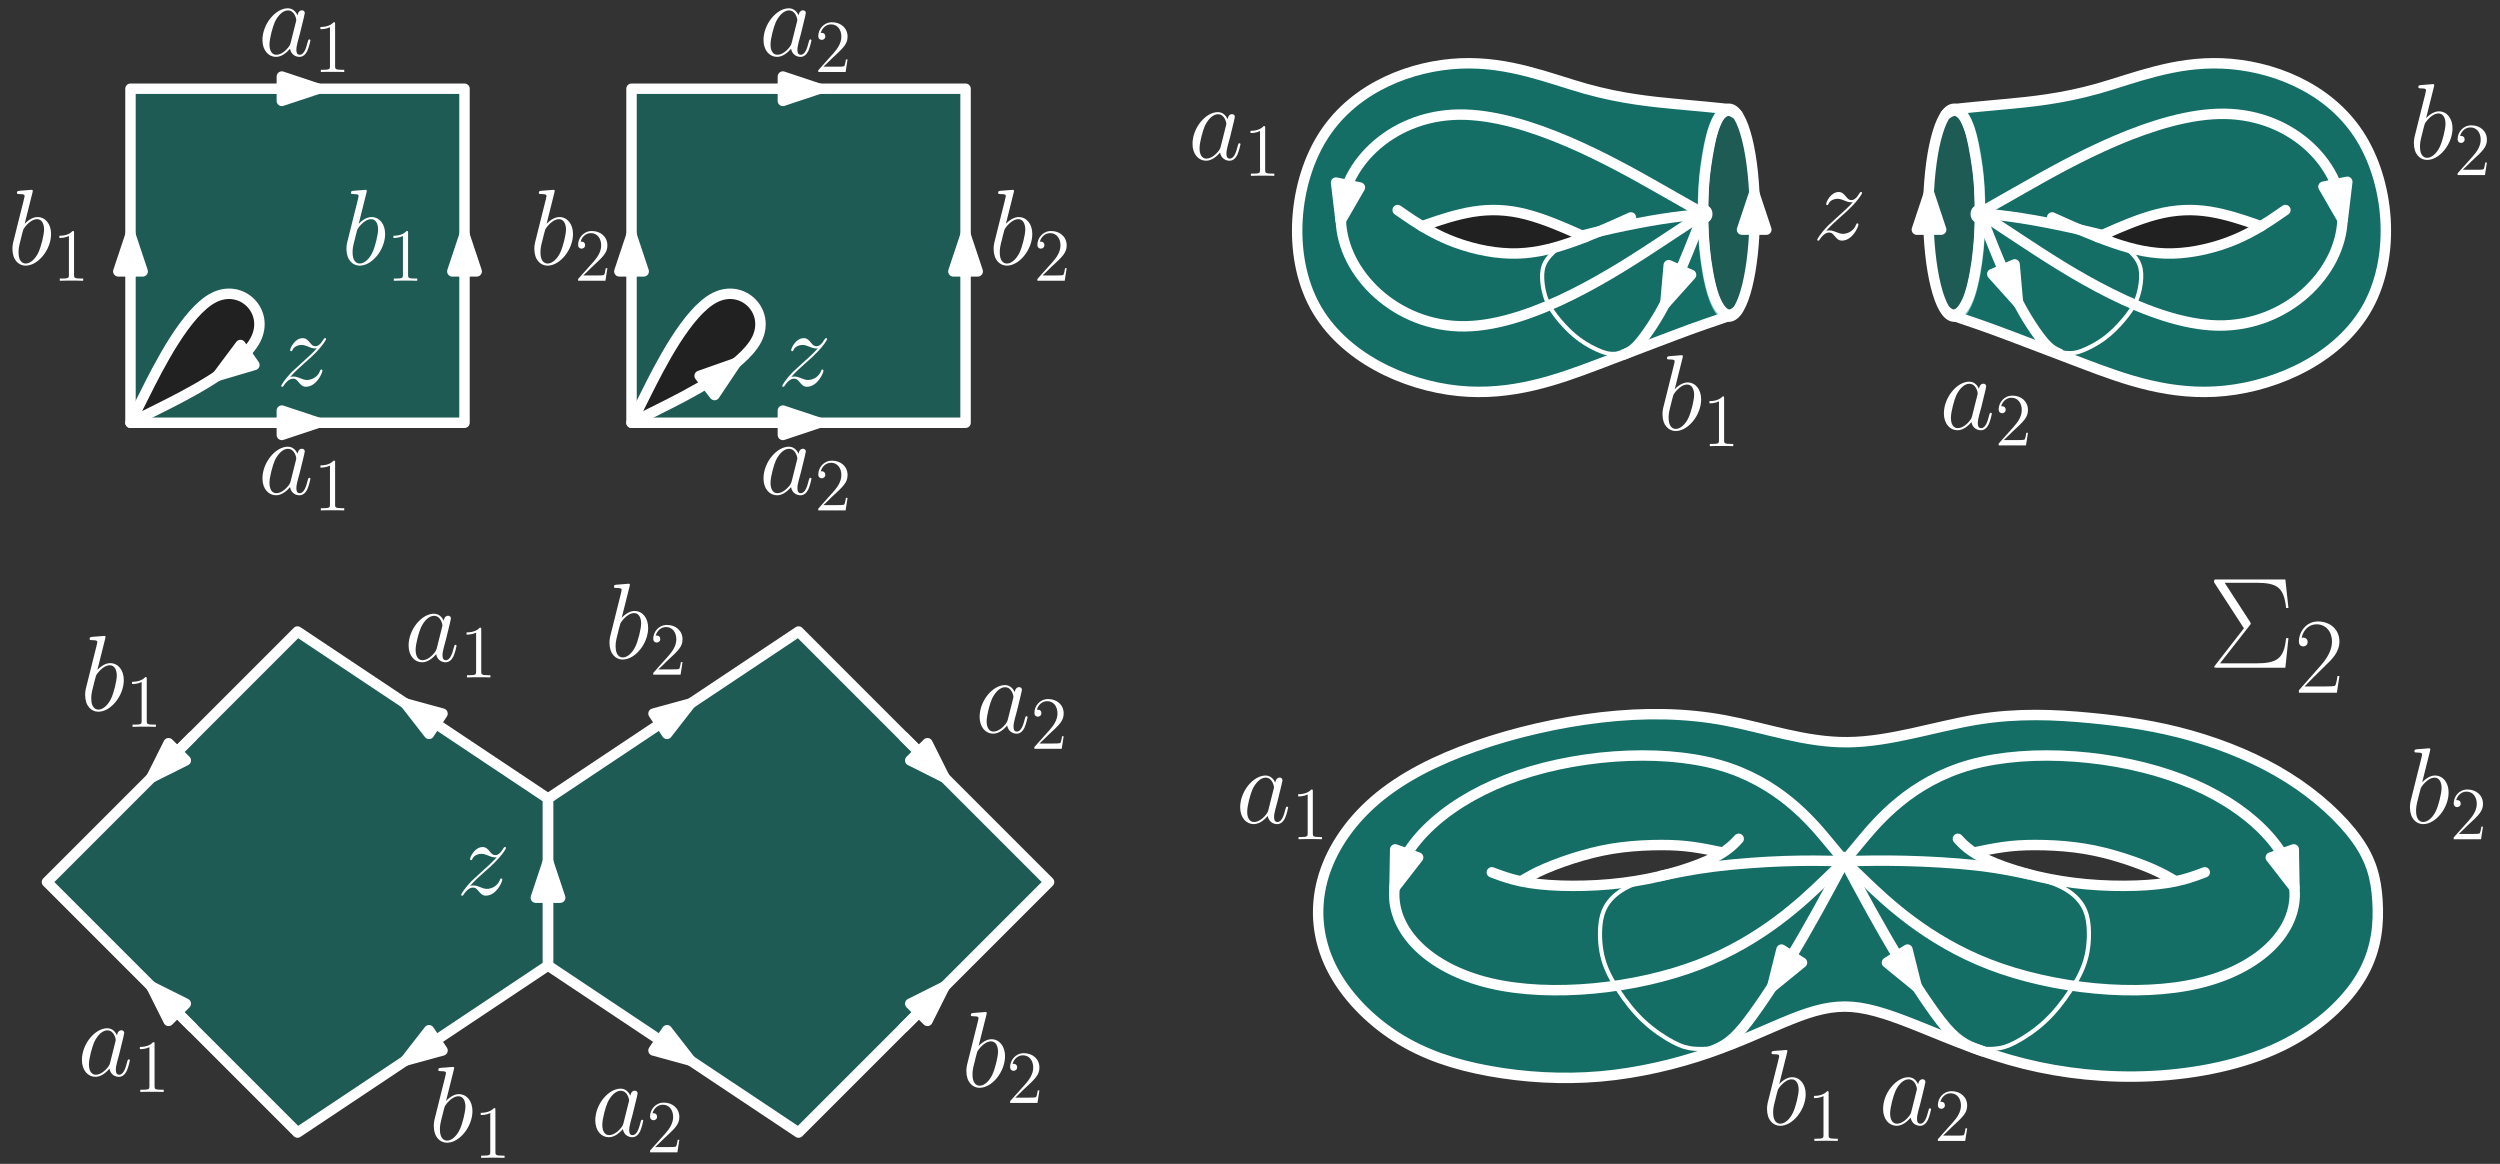 <?xml version="1.0" encoding="UTF-8"?>
<svg xmlns="http://www.w3.org/2000/svg" xmlns:xlink="http://www.w3.org/1999/xlink" width="479pt" height="223pt" viewBox="0 0 479 223" version="1.1">
<rect x="0" y="0" width="479" height="223" fill="#333333" stroke="none"/>
<defs>
<g>
<symbol overflow="visible" id="glyph0-0">
<path style="stroke:none;" d=""/>
</symbol>
<symbol overflow="visible" id="glyph0-1">
<path style="stroke:none;" d="M 2.625 -1.672 C 3.516 -2.688 4.234 -3.328 5.266 -4.25 C 6.5 -5.328 7.047 -5.844 7.328 -6.156 C 8.781 -7.578 9.5 -8.781 9.5 -8.938 C 9.5 -9.109 9.344 -9.109 9.297 -9.109 C 9.156 -9.109 9.109 -9.031 9 -8.875 C 8.484 -8 8 -7.562 7.453 -7.562 C 7.016 -7.562 6.797 -7.75 6.406 -8.234 C 5.969 -8.766 5.625 -9.109 5.016 -9.109 C 3.516 -9.109 2.609 -7.234 2.609 -6.797 C 2.609 -6.734 2.625 -6.609 2.812 -6.609 C 2.969 -6.609 3 -6.688 3.062 -6.844 C 3.406 -7.656 4.406 -7.812 4.797 -7.812 C 5.219 -7.812 5.641 -7.656 6.078 -7.484 C 6.859 -7.141 7.188 -7.141 7.391 -7.141 C 7.547 -7.141 7.625 -7.141 7.719 -7.172 C 7.047 -6.359 5.922 -5.375 5 -4.531 L 2.906 -2.609 C 1.656 -1.328 0.891 -0.109 0.891 0.047 C 0.891 0.172 0.984 0.203 1.109 0.203 C 1.234 0.203 1.266 0.188 1.406 -0.062 C 1.734 -0.578 2.391 -1.344 3.156 -1.344 C 3.594 -1.344 3.797 -1.203 4.219 -0.688 C 4.609 -0.234 4.953 0.203 5.625 0.203 C 7.641 0.203 8.797 -2.422 8.797 -2.891 C 8.797 -2.969 8.781 -3.094 8.578 -3.094 C 8.406 -3.094 8.391 -3.016 8.328 -2.812 C 7.875 -1.594 6.656 -1.094 5.844 -1.094 C 5.406 -1.094 5 -1.234 4.562 -1.422 C 3.734 -1.75 3.516 -1.75 3.25 -1.75 C 3.031 -1.75 2.812 -1.75 2.625 -1.672 Z M 2.625 -1.672 "/>
</symbol>
<symbol overflow="visible" id="glyph1-0">
<path style="stroke:none;" d=""/>
</symbol>
<symbol overflow="visible" id="glyph1-1">
<path style="stroke:none;" d="M 6.219 -2.453 C 6.109 -2.109 6.109 -2.062 5.828 -1.672 C 5.375 -1.094 4.469 -0.203 3.484 -0.203 C 2.641 -0.203 2.172 -0.969 2.172 -2.188 C 2.172 -3.328 2.812 -5.641 3.203 -6.5 C 3.906 -7.953 4.875 -8.703 5.688 -8.703 C 7.047 -8.703 7.312 -7 7.312 -6.844 C 7.312 -6.812 7.25 -6.547 7.234 -6.5 Z M 7.547 -7.75 C 7.312 -8.281 6.75 -9.109 5.688 -9.109 C 3.344 -9.109 0.828 -6.094 0.828 -3.031 C 0.828 -0.984 2.031 0.203 3.422 0.203 C 4.562 0.203 5.531 -0.688 6.109 -1.359 C 6.328 -0.141 7.297 0.203 7.906 0.203 C 8.531 0.203 9.031 -0.172 9.406 -0.906 C 9.734 -1.609 10.016 -2.875 10.016 -2.953 C 10.016 -3.062 9.938 -3.141 9.812 -3.141 C 9.625 -3.141 9.609 -3.031 9.516 -2.734 C 9.219 -1.516 8.812 -0.203 7.969 -0.203 C 7.375 -0.203 7.328 -0.75 7.328 -1.156 C 7.328 -1.625 7.391 -1.859 7.578 -2.672 C 7.719 -3.188 7.828 -3.641 8 -4.234 C 8.766 -7.328 8.938 -8.078 8.938 -8.203 C 8.938 -8.484 8.719 -8.719 8.406 -8.719 C 7.75 -8.719 7.578 -8 7.547 -7.75 Z M 7.547 -7.75 "/>
</symbol>
<symbol overflow="visible" id="glyph2-0">
<path style="stroke:none;" d=""/>
</symbol>
<symbol overflow="visible" id="glyph2-1">
<path style="stroke:none;" d="M 4.125 -9.188 C 4.125 -9.531 4.125 -9.531 3.844 -9.531 C 3.5 -9.156 2.781 -8.625 1.312 -8.625 L 1.312 -8.203 C 1.641 -8.203 2.359 -8.203 3.141 -8.578 L 3.141 -1.109 C 3.141 -0.594 3.094 -0.422 1.844 -0.422 L 1.391 -0.422 L 1.391 0 C 1.781 -0.031 3.172 -0.031 3.641 -0.031 C 4.109 -0.031 5.5 -0.031 5.875 0 L 5.875 -0.422 L 5.438 -0.422 C 4.172 -0.422 4.125 -0.594 4.125 -1.109 Z M 4.125 -9.188 "/>
</symbol>
<symbol overflow="visible" id="glyph2-2">
<path style="stroke:none;" d="M 6.312 -2.406 L 6 -2.406 C 5.953 -2.172 5.844 -1.375 5.688 -1.141 C 5.594 -1.016 4.781 -1.016 4.344 -1.016 L 1.688 -1.016 C 2.078 -1.344 2.953 -2.266 3.328 -2.609 C 5.516 -4.625 6.312 -5.359 6.312 -6.781 C 6.312 -8.438 5 -9.531 3.344 -9.531 C 1.672 -9.531 0.703 -8.125 0.703 -6.891 C 0.703 -6.156 1.328 -6.156 1.375 -6.156 C 1.672 -6.156 2.047 -6.375 2.047 -6.828 C 2.047 -7.234 1.781 -7.5 1.375 -7.5 C 1.25 -7.5 1.219 -7.5 1.172 -7.484 C 1.453 -8.469 2.219 -9.125 3.156 -9.125 C 4.375 -9.125 5.125 -8.109 5.125 -6.781 C 5.125 -5.562 4.422 -4.5 3.594 -3.578 L 0.703 -0.344 L 0.703 0 L 5.938 0 Z M 6.312 -2.406 "/>
</symbol>
<symbol overflow="visible" id="glyph3-0">
<path style="stroke:none;" d=""/>
</symbol>
<symbol overflow="visible" id="glyph3-1">
<path style="stroke:none;" d="M 4.766 -13.812 C 4.797 -13.906 4.828 -14.031 4.828 -14.125 C 4.828 -14.328 4.625 -14.328 4.578 -14.328 C 4.562 -14.328 3.828 -14.281 3.453 -14.234 C 3.094 -14.219 2.781 -14.172 2.422 -14.156 C 1.922 -14.109 1.781 -14.094 1.781 -13.719 C 1.781 -13.516 1.984 -13.516 2.188 -13.516 C 3.25 -13.516 3.25 -13.328 3.25 -13.109 C 3.25 -12.969 3.078 -12.375 3 -12 L 2.5 -10.016 C 2.297 -9.188 1.109 -4.5 1.031 -4.125 C 0.922 -3.609 0.922 -3.266 0.922 -3 C 0.922 -0.891 2.109 0.203 3.453 0.203 C 5.844 0.203 8.328 -2.875 8.328 -5.859 C 8.328 -7.766 7.25 -9.109 5.703 -9.109 C 4.625 -9.109 3.656 -8.219 3.266 -7.812 Z M 3.469 -0.203 C 2.812 -0.203 2.094 -0.703 2.094 -2.312 C 2.094 -3 2.141 -3.391 2.516 -4.828 C 2.578 -5.109 2.906 -6.422 3 -6.688 C 3.031 -6.859 4.25 -8.703 5.656 -8.703 C 6.562 -8.703 6.984 -7.781 6.984 -6.719 C 6.984 -5.719 6.406 -3.391 5.891 -2.312 C 5.375 -1.203 4.422 -0.203 3.469 -0.203 Z M 3.469 -0.203 "/>
</symbol>
<symbol overflow="visible" id="glyph4-0">
<path style="stroke:none;" d=""/>
</symbol>
<symbol overflow="visible" id="glyph4-1">
<path style="stroke:none;" d="M 4.125 -9.188 C 4.125 -9.531 4.125 -9.531 3.844 -9.531 C 3.5 -9.156 2.781 -8.625 1.312 -8.625 L 1.312 -8.203 C 1.641 -8.203 2.359 -8.203 3.141 -8.578 L 3.141 -1.109 C 3.141 -0.594 3.094 -0.422 1.844 -0.422 L 1.391 -0.422 L 1.391 0 C 1.781 -0.031 3.172 -0.031 3.641 -0.031 C 4.109 -0.031 5.5 -0.031 5.875 0 L 5.875 -0.422 L 5.438 -0.422 C 4.172 -0.422 4.125 -0.594 4.125 -1.109 Z M 4.125 -9.188 "/>
</symbol>
<symbol overflow="visible" id="glyph4-2">
<path style="stroke:none;" d="M 6.312 -2.406 L 6 -2.406 C 5.953 -2.172 5.844 -1.375 5.688 -1.141 C 5.594 -1.016 4.781 -1.016 4.344 -1.016 L 1.688 -1.016 C 2.078 -1.344 2.953 -2.266 3.328 -2.609 C 5.516 -4.625 6.312 -5.359 6.312 -6.781 C 6.312 -8.438 5 -9.531 3.344 -9.531 C 1.672 -9.531 0.703 -8.125 0.703 -6.891 C 0.703 -6.156 1.328 -6.156 1.375 -6.156 C 1.672 -6.156 2.047 -6.375 2.047 -6.828 C 2.047 -7.234 1.781 -7.5 1.375 -7.5 C 1.25 -7.5 1.219 -7.5 1.172 -7.484 C 1.453 -8.469 2.219 -9.125 3.156 -9.125 C 4.375 -9.125 5.125 -8.109 5.125 -6.781 C 5.125 -5.562 4.422 -4.5 3.594 -3.578 L 0.703 -0.344 L 0.703 0 L 5.938 0 Z M 6.312 -2.406 "/>
</symbol>
<symbol overflow="visible" id="glyph5-0">
<path style="stroke:none;" d=""/>
</symbol>
<symbol overflow="visible" id="glyph5-1">
<path style="stroke:none;" d="M 8 -8.156 C 8.172 -8.344 8.172 -8.406 8.172 -8.469 C 8.172 -8.578 8.078 -8.719 8.047 -8.766 L 3.172 -16.281 L 9.172 -16.281 C 13.281 -16.281 14.516 -15.391 14.938 -11.453 L 15.391 -11.453 L 14.797 -16.922 L 1.688 -16.922 C 1.172 -16.922 1.141 -16.906 1.141 -16.375 L 6.859 -7.562 L 1.344 -0.469 C 1.172 -0.25 1.172 -0.219 1.172 -0.172 C 1.172 0 1.312 0 1.688 0 L 14.797 0 L 15.391 -5.672 L 14.938 -5.672 C 14.547 -1.656 13.141 -0.844 9.125 -0.844 L 2.281 -0.844 Z M 8 -8.156 "/>
</symbol>
<symbol overflow="visible" id="glyph6-0">
<path style="stroke:none;" d=""/>
</symbol>
<symbol overflow="visible" id="glyph6-1">
<path style="stroke:none;" d="M 8.609 -3.203 L 8.234 -3.203 C 8.031 -1.734 7.875 -1.484 7.781 -1.359 C 7.688 -1.203 6.203 -1.203 5.906 -1.203 L 1.938 -1.203 C 2.688 -2 4.125 -3.469 5.891 -5.172 C 7.141 -6.359 8.609 -7.766 8.609 -9.812 C 8.609 -12.25 6.672 -13.656 4.5 -13.656 C 2.234 -13.656 0.844 -11.656 0.844 -9.797 C 0.844 -8.984 1.453 -8.875 1.688 -8.875 C 1.906 -8.875 2.516 -9 2.516 -9.734 C 2.516 -10.375 1.984 -10.562 1.688 -10.562 C 1.562 -10.562 1.453 -10.531 1.359 -10.5 C 1.75 -12.25 2.953 -13.109 4.219 -13.109 C 6.016 -13.109 7.188 -11.688 7.188 -9.812 C 7.188 -8.016 6.141 -6.469 4.953 -5.125 L 0.844 -0.469 L 0.844 0 L 8.125 0 Z M 8.609 -3.203 "/>
</symbol>
</g>
</defs>
<g id="surface26157">
<path style=" stroke:none;fill-rule:evenodd;fill:rgb(0%,58.8%,53.3%);fill-opacity:0.6;" d="M 291.355 168.855 C 291.355 168.855 291.355 168.855 291.832 168.598 C 292.305 168.336 293.254 167.82 294.859 167.109 C 296.461 166.398 298.727 165.492 300.801 164.785 C 302.875 164.074 304.762 163.559 306.695 163.152 C 308.629 162.746 310.609 162.449 312.516 162.262 C 314.422 162.074 316.254 161.992 318.062 161.992 C 319.871 161.996 321.656 162.082 322.98 162.191 C 324.309 162.297 325.176 162.426 326.227 162.656 C 327.281 162.887 328.516 163.223 329.137 163.387 C 329.754 163.555 329.754 163.555 329.754 163.555 C 329.754 163.555 329.754 163.555 329.074 163.883 C 328.398 164.211 327.043 164.867 324.797 165.656 C 322.547 166.441 319.41 167.359 316.418 168.02 C 313.43 168.68 310.586 169.082 307.988 169.324 C 305.387 169.566 303.031 169.648 301.176 169.66 C 299.32 169.672 297.965 169.617 296.414 169.473 C 294.859 169.328 293.109 169.09 292.234 168.973 C 291.355 168.855 291.355 168.855 291.355 168.855 Z M 378.426 163.305 C 378.426 163.305 378.426 163.305 379.406 163.129 C 380.387 162.949 382.348 162.59 384.359 162.359 C 386.371 162.125 388.434 162.02 390.574 162.031 C 392.715 162.043 394.934 162.172 396.973 162.406 C 399.012 162.637 400.875 162.965 402.707 163.395 C 404.535 163.824 406.336 164.352 407.953 164.891 C 409.57 165.43 411.012 165.984 412.367 166.668 C 413.723 167.355 414.992 168.168 415.629 168.578 C 416.266 168.984 416.27 168.984 416.27 168.984 C 416.27 168.984 416.27 168.984 415.422 169.086 C 414.578 169.188 412.891 169.391 411.355 169.516 C 409.82 169.641 408.445 169.688 406.699 169.672 C 404.953 169.656 402.844 169.578 400.648 169.398 C 398.449 169.215 396.168 168.926 394.078 168.57 C 391.992 168.219 390.094 167.793 388.449 167.363 C 386.805 166.934 385.406 166.5 383.777 165.82 C 382.148 165.145 380.289 164.227 379.359 163.766 C 378.426 163.305 378.426 163.305 378.426 163.305 Z M 330.5 138.023 C 322.77 136.582 314.934 136.516 306.801 137.453 C 298.668 138.391 290.23 140.332 282.699 142.977 C 275.168 145.621 268.539 148.969 263.453 153.352 C 258.363 157.738 254.816 163.16 253.344 168.75 C 251.871 174.34 252.473 180.098 255.082 185.355 C 257.695 190.609 262.312 195.363 267.57 198.711 C 272.824 202.059 278.715 204 285.344 205.203 C 291.973 206.41 299.336 206.879 306.633 206.242 C 313.93 205.605 321.16 203.867 327.387 201.723 C 333.613 199.582 338.836 197.035 343.188 195.297 C 347.539 193.555 351.02 192.617 354.867 192.918 C 358.719 193.223 362.938 194.762 368.324 196.938 C 373.715 199.113 380.277 201.926 387.773 203.797 C 395.273 205.672 403.707 206.609 412.344 206.176 C 420.98 205.738 429.816 203.934 436.98 200.484 C 444.145 197.035 449.633 191.949 452.547 186.895 C 455.457 181.84 455.793 176.82 455.523 172.566 C 455.258 168.316 454.387 164.836 451.574 160.887 C 448.762 156.934 444.012 152.516 438.352 148.969 C 432.695 145.422 426.137 142.742 419.742 140.934 C 413.348 139.125 407.121 138.191 400.426 137.555 C 393.73 136.918 386.57 136.582 378.668 137.887 C 370.77 139.195 362.133 142.141 354 142.207 C 345.863 142.273 338.234 139.461 330.5 138.023 Z M 330.5 138.023 "/>
<path style="fill-rule:evenodd;fill:rgb(0%,58.8%,53.3%);fill-opacity:0.4;stroke-width:2;stroke-linecap:butt;stroke-linejoin:round;stroke:rgb(100%,100%,100%);stroke-opacity:1;stroke-miterlimit:10;" d="M 64 768 L 64 704 L 128 704 L 128 768 Z M 64 768 " transform="matrix(1,0,0,-1,-39,785)"/>
<path style="fill-rule:evenodd;fill:rgb(0%,58.8%,53.3%);fill-opacity:0.4;stroke-width:2;stroke-linecap:butt;stroke-linejoin:round;stroke:rgb(100%,100%,100%);stroke-opacity:1;stroke-miterlimit:10;" d="M 160 768 L 160 704 L 224 704 L 224 768 Z M 160 768 " transform="matrix(1,0,0,-1,-39,785)"/>
<path style="fill-rule:evenodd;fill:rgb(0%,58.8%,53.3%);fill-opacity:0.4;stroke-width:2;stroke-linecap:butt;stroke-linejoin:round;stroke:rgb(100%,100%,100%);stroke-opacity:1;stroke-miterlimit:10;" d="M 144 600 L 144 632 L 96 664 L 48 616 L 96 568 Z M 144 600 " transform="matrix(1,0,0,-1,-39,785)"/>
<path style="fill-rule:evenodd;fill:rgb(0%,58.8%,53.3%);fill-opacity:0.4;stroke-width:2;stroke-linecap:butt;stroke-linejoin:round;stroke:rgb(100%,100%,100%);stroke-opacity:1;stroke-miterlimit:10;" d="M 144 632 L 192 664 L 240 616 L 192 568 L 144 600 Z M 144 632 " transform="matrix(1,0,0,-1,-39,785)"/>
<path style="fill-rule:evenodd;fill:rgb(12.9%,12.9%,12.9%);fill-opacity:1;stroke-width:2;stroke-linecap:butt;stroke-linejoin:round;stroke:rgb(100%,100%,100%);stroke-opacity:1;stroke-miterlimit:10;" d="M 160 704 C 160 704 160 704 165.332 706.668 C 170.668 709.332 181.332 714.668 184 720 C 186.668 725.332 181.332 730.668 176 728 C 170.668 725.332 165.332 714.668 162.668 709.332 C 160 704 160 704 160 704 Z M 160 704 " transform="matrix(1,0,0,-1,-39,785)"/>
<path style="fill-rule:evenodd;fill:rgb(12.9%,12.9%,12.9%);fill-opacity:1;stroke-width:2;stroke-linecap:butt;stroke-linejoin:round;stroke:rgb(100%,100%,100%);stroke-opacity:1;stroke-miterlimit:10;" d="M 64 704 C 64 704 64 704 69.332 706.668 C 74.668 709.332 85.332 714.668 88 720 C 90.668 725.332 85.332 730.668 80 728 C 74.668 725.332 69.332 714.668 66.668 709.332 C 64 704 64 704 64 704 Z M 64 704 " transform="matrix(1,0,0,-1,-39,785)"/>
<path style="fill:none;stroke-width:2;stroke-linecap:butt;stroke-linejoin:round;stroke:rgb(100%,100%,100%);stroke-opacity:1;stroke-miterlimit:10;" d="M 144 612 L 144 620 " transform="matrix(1,0,0,-1,-39,785)"/>
<path style="fill-rule:evenodd;fill:rgb(100%,100%,100%);fill-opacity:1;stroke-width:2;stroke-linecap:butt;stroke-linejoin:round;stroke:rgb(100%,100%,100%);stroke-opacity:1;stroke-miterlimit:10;" d="M 144 620 L 141.668 613 L 146.332 613 Z M 144 620 " transform="matrix(1,0,0,-1,-39,785)"/>
<path style="fill:none;stroke-width:2;stroke-linecap:butt;stroke-linejoin:round;stroke:rgb(100%,100%,100%);stroke-opacity:1;stroke-miterlimit:10;" d="M 76 644 L 68 636 " transform="matrix(1,0,0,-1,-39,785)"/>
<path style="fill-rule:evenodd;fill:rgb(100%,100%,100%);fill-opacity:1;stroke-width:2;stroke-linecap:butt;stroke-linejoin:round;stroke:rgb(100%,100%,100%);stroke-opacity:1;stroke-miterlimit:10;" d="M 68 636 L 74.598 639.301 L 71.301 642.598 Z M 68 636 " transform="matrix(1,0,0,-1,-39,785)"/>
<path style="fill:none;stroke-width:2;stroke-linecap:butt;stroke-linejoin:round;stroke:rgb(100%,100%,100%);stroke-opacity:1;stroke-miterlimit:10;" d="M 76 588 L 68 596 " transform="matrix(1,0,0,-1,-39,785)"/>
<path style="fill-rule:evenodd;fill:rgb(100%,100%,100%);fill-opacity:1;stroke-width:2;stroke-linecap:butt;stroke-linejoin:round;stroke:rgb(100%,100%,100%);stroke-opacity:1;stroke-miterlimit:10;" d="M 68 596 L 71.301 589.402 L 74.598 592.699 Z M 68 596 " transform="matrix(1,0,0,-1,-39,785)"/>
<path style="fill:none;stroke-width:2;stroke-linecap:butt;stroke-linejoin:round;stroke:rgb(100%,100%,100%);stroke-opacity:1;stroke-miterlimit:10;" d="M 212 644 L 220 636 " transform="matrix(1,0,0,-1,-39,785)"/>
<path style="fill-rule:evenodd;fill:rgb(100%,100%,100%);fill-opacity:1;stroke-width:2;stroke-linecap:butt;stroke-linejoin:round;stroke:rgb(100%,100%,100%);stroke-opacity:1;stroke-miterlimit:10;" d="M 220 636 L 216.699 642.598 L 213.402 639.301 Z M 220 636 " transform="matrix(1,0,0,-1,-39,785)"/>
<path style="fill:none;stroke-width:2;stroke-linecap:butt;stroke-linejoin:round;stroke:rgb(100%,100%,100%);stroke-opacity:1;stroke-miterlimit:10;" d="M 212 588 L 220 596 " transform="matrix(1,0,0,-1,-39,785)"/>
<path style="fill-rule:evenodd;fill:rgb(100%,100%,100%);fill-opacity:1;stroke-width:2;stroke-linecap:butt;stroke-linejoin:round;stroke:rgb(100%,100%,100%);stroke-opacity:1;stroke-miterlimit:10;" d="M 220 596 L 213.402 592.699 L 216.699 589.402 Z M 220 596 " transform="matrix(1,0,0,-1,-39,785)"/>
<path style="fill:none;stroke-width:2;stroke-linecap:butt;stroke-linejoin:round;stroke:rgb(100%,100%,100%);stroke-opacity:1;stroke-miterlimit:10;" d="M 123.328 645.781 L 116.672 650.219 " transform="matrix(1,0,0,-1,-39,785)"/>
<path style="fill-rule:evenodd;fill:rgb(100%,100%,100%);fill-opacity:1;stroke-width:2;stroke-linecap:butt;stroke-linejoin:round;stroke:rgb(100%,100%,100%);stroke-opacity:1;stroke-miterlimit:10;" d="M 116.672 650.219 L 121.203 644.395 L 123.789 648.273 Z M 116.672 650.219 " transform="matrix(1,0,0,-1,-39,785)"/>
<path style="fill:none;stroke-width:2;stroke-linecap:butt;stroke-linejoin:round;stroke:rgb(100%,100%,100%);stroke-opacity:1;stroke-miterlimit:10;" d="M 123.328 586.219 L 116.672 581.781 " transform="matrix(1,0,0,-1,-39,785)"/>
<path style="fill-rule:evenodd;fill:rgb(100%,100%,100%);fill-opacity:1;stroke-width:2;stroke-linecap:butt;stroke-linejoin:round;stroke:rgb(100%,100%,100%);stroke-opacity:1;stroke-miterlimit:10;" d="M 116.672 581.781 L 123.789 583.727 L 121.203 587.605 Z M 116.672 581.781 " transform="matrix(1,0,0,-1,-39,785)"/>
<path style="fill:none;stroke-width:2;stroke-linecap:butt;stroke-linejoin:round;stroke:rgb(100%,100%,100%);stroke-opacity:1;stroke-miterlimit:10;" d="M 164.672 645.781 L 171.328 650.219 " transform="matrix(1,0,0,-1,-39,785)"/>
<path style="fill-rule:evenodd;fill:rgb(100%,100%,100%);fill-opacity:1;stroke-width:2;stroke-linecap:butt;stroke-linejoin:round;stroke:rgb(100%,100%,100%);stroke-opacity:1;stroke-miterlimit:10;" d="M 171.328 650.219 L 164.211 648.273 L 166.797 644.395 Z M 171.328 650.219 " transform="matrix(1,0,0,-1,-39,785)"/>
<path style="fill:none;stroke-width:2;stroke-linecap:butt;stroke-linejoin:round;stroke:rgb(100%,100%,100%);stroke-opacity:1;stroke-miterlimit:10;" d="M 164.672 586.219 L 171.328 581.781 " transform="matrix(1,0,0,-1,-39,785)"/>
<path style="fill-rule:evenodd;fill:rgb(100%,100%,100%);fill-opacity:1;stroke-width:2;stroke-linecap:butt;stroke-linejoin:round;stroke:rgb(100%,100%,100%);stroke-opacity:1;stroke-miterlimit:10;" d="M 171.328 581.781 L 166.797 587.605 L 164.211 583.727 Z M 171.328 581.781 " transform="matrix(1,0,0,-1,-39,785)"/>
<g style="fill:rgb(100%,100%,100%);fill-opacity:1;">
  <use xlink:href="#glyph0-1" x="87.454" y="171.404"/>
</g>
<g style="fill:rgb(100%,100%,100%);fill-opacity:1;">
  <use xlink:href="#glyph1-1" x="77.46" y="126.695"/>
</g>
<g style="fill:rgb(100%,100%,100%);fill-opacity:1;">
  <use xlink:href="#glyph2-1" x="88.081" y="129.794"/>
</g>
<g style="fill:rgb(100%,100%,100%);fill-opacity:1;">
  <use xlink:href="#glyph3-1" x="15.393" y="136.163"/>
</g>
<g style="fill:rgb(100%,100%,100%);fill-opacity:1;">
  <use xlink:href="#glyph4-1" x="23.995" y="139.262"/>
</g>
<g style="fill:rgb(100%,100%,100%);fill-opacity:1;">
  <use xlink:href="#glyph1-1" x="14.867" y="206.12"/>
</g>
<g style="fill:rgb(100%,100%,100%);fill-opacity:1;">
  <use xlink:href="#glyph2-1" x="25.488" y="209.219"/>
</g>
<g style="fill:rgb(100%,100%,100%);fill-opacity:1;">
  <use xlink:href="#glyph3-1" x="82.194" y="218.744"/>
</g>
<g style="fill:rgb(100%,100%,100%);fill-opacity:1;">
  <use xlink:href="#glyph4-1" x="90.796" y="221.843"/>
</g>
<g style="fill:rgb(100%,100%,100%);fill-opacity:1;">
  <use xlink:href="#glyph1-1" x="113.228" y="217.692"/>
</g>
<g style="fill:rgb(100%,100%,100%);fill-opacity:1;">
  <use xlink:href="#glyph2-2" x="123.849" y="220.791"/>
</g>
<g style="fill:rgb(100%,100%,100%);fill-opacity:1;">
  <use xlink:href="#glyph3-1" x="184.237" y="208.224"/>
</g>
<g style="fill:rgb(100%,100%,100%);fill-opacity:1;">
  <use xlink:href="#glyph4-2" x="192.839" y="211.323"/>
</g>
<g style="fill:rgb(100%,100%,100%);fill-opacity:1;">
  <use xlink:href="#glyph1-1" x="186.867" y="140.371"/>
</g>
<g style="fill:rgb(100%,100%,100%);fill-opacity:1;">
  <use xlink:href="#glyph2-2" x="197.488" y="143.47"/>
</g>
<g style="fill:rgb(100%,100%,100%);fill-opacity:1;">
  <use xlink:href="#glyph3-1" x="115.858" y="126.169"/>
</g>
<g style="fill:rgb(100%,100%,100%);fill-opacity:1;">
  <use xlink:href="#glyph4-2" x="124.46" y="129.268"/>
</g>
<g style="fill:rgb(100%,100%,100%);fill-opacity:1;">
  <use xlink:href="#glyph1-1" x="49.46" y="94.695"/>
</g>
<g style="fill:rgb(100%,100%,100%);fill-opacity:1;">
  <use xlink:href="#glyph2-1" x="60.081" y="97.794"/>
</g>
<g style="fill:rgb(100%,100%,100%);fill-opacity:1;">
  <use xlink:href="#glyph1-1" x="49.46" y="10.696"/>
</g>
<g style="fill:rgb(100%,100%,100%);fill-opacity:1;">
  <use xlink:href="#glyph2-1" x="60.081" y="13.795"/>
</g>
<g style="fill:rgb(100%,100%,100%);fill-opacity:1;">
  <use xlink:href="#glyph3-1" x="1.46" y="50.696"/>
</g>
<g style="fill:rgb(100%,100%,100%);fill-opacity:1;">
  <use xlink:href="#glyph4-1" x="10.062" y="53.795"/>
</g>
<g style="fill:rgb(100%,100%,100%);fill-opacity:1;">
  <use xlink:href="#glyph3-1" x="65.46" y="50.696"/>
</g>
<g style="fill:rgb(100%,100%,100%);fill-opacity:1;">
  <use xlink:href="#glyph4-1" x="74.062" y="53.795"/>
</g>
<g style="fill:rgb(100%,100%,100%);fill-opacity:1;">
  <use xlink:href="#glyph0-1" x="52.982" y="73.899"/>
</g>
<g style="fill:rgb(100%,100%,100%);fill-opacity:1;">
  <use xlink:href="#glyph1-1" x="145.46" y="94.695"/>
</g>
<g style="fill:rgb(100%,100%,100%);fill-opacity:1;">
  <use xlink:href="#glyph2-2" x="156.081" y="97.794"/>
</g>
<g style="fill:rgb(100%,100%,100%);fill-opacity:1;">
  <use xlink:href="#glyph1-1" x="145.46" y="10.696"/>
</g>
<g style="fill:rgb(100%,100%,100%);fill-opacity:1;">
  <use xlink:href="#glyph2-2" x="156.081" y="13.795"/>
</g>
<g style="fill:rgb(100%,100%,100%);fill-opacity:1;">
  <use xlink:href="#glyph3-1" x="101.46" y="50.696"/>
</g>
<g style="fill:rgb(100%,100%,100%);fill-opacity:1;">
  <use xlink:href="#glyph4-2" x="110.062" y="53.795"/>
</g>
<g style="fill:rgb(100%,100%,100%);fill-opacity:1;">
  <use xlink:href="#glyph3-1" x="189.46" y="50.696"/>
</g>
<g style="fill:rgb(100%,100%,100%);fill-opacity:1;">
  <use xlink:href="#glyph4-2" x="198.062" y="53.795"/>
</g>
<path style="fill:none;stroke-width:2;stroke-linecap:butt;stroke-linejoin:round;stroke:rgb(100%,100%,100%);stroke-opacity:1;stroke-miterlimit:10;" d="M 92 704 L 100 704 " transform="matrix(1,0,0,-1,-39,785)"/>
<path style="fill-rule:evenodd;fill:rgb(100%,100%,100%);fill-opacity:1;stroke-width:2;stroke-linecap:butt;stroke-linejoin:round;stroke:rgb(100%,100%,100%);stroke-opacity:1;stroke-miterlimit:10;" d="M 100 704 L 93 706.332 L 93 701.668 Z M 100 704 " transform="matrix(1,0,0,-1,-39,785)"/>
<path style="fill:none;stroke-width:2;stroke-linecap:butt;stroke-linejoin:round;stroke:rgb(100%,100%,100%);stroke-opacity:1;stroke-miterlimit:10;" d="M 128 732 L 128 740 " transform="matrix(1,0,0,-1,-39,785)"/>
<path style="fill-rule:evenodd;fill:rgb(100%,100%,100%);fill-opacity:1;stroke-width:2;stroke-linecap:butt;stroke-linejoin:round;stroke:rgb(100%,100%,100%);stroke-opacity:1;stroke-miterlimit:10;" d="M 128 740 L 125.668 733 L 130.332 733 Z M 128 740 " transform="matrix(1,0,0,-1,-39,785)"/>
<path style="fill:none;stroke-width:2;stroke-linecap:butt;stroke-linejoin:round;stroke:rgb(100%,100%,100%);stroke-opacity:1;stroke-miterlimit:10;" d="M 92 768 L 100 768 " transform="matrix(1,0,0,-1,-39,785)"/>
<path style="fill-rule:evenodd;fill:rgb(100%,100%,100%);fill-opacity:1;stroke-width:2;stroke-linecap:butt;stroke-linejoin:round;stroke:rgb(100%,100%,100%);stroke-opacity:1;stroke-miterlimit:10;" d="M 100 768 L 93 770.332 L 93 765.668 Z M 100 768 " transform="matrix(1,0,0,-1,-39,785)"/>
<path style="fill:none;stroke-width:2;stroke-linecap:butt;stroke-linejoin:round;stroke:rgb(100%,100%,100%);stroke-opacity:1;stroke-miterlimit:10;" d="M 64 732 L 64 740 " transform="matrix(1,0,0,-1,-39,785)"/>
<path style="fill-rule:evenodd;fill:rgb(100%,100%,100%);fill-opacity:1;stroke-width:2;stroke-linecap:butt;stroke-linejoin:round;stroke:rgb(100%,100%,100%);stroke-opacity:1;stroke-miterlimit:10;" d="M 64 740 L 61.668 733 L 66.332 733 Z M 64 740 " transform="matrix(1,0,0,-1,-39,785)"/>
<path style="fill:none;stroke-width:2;stroke-linecap:butt;stroke-linejoin:round;stroke:rgb(100%,100%,100%);stroke-opacity:1;stroke-miterlimit:10;" d="M 188 704 L 196 704 " transform="matrix(1,0,0,-1,-39,785)"/>
<path style="fill-rule:evenodd;fill:rgb(100%,100%,100%);fill-opacity:1;stroke-width:2;stroke-linecap:butt;stroke-linejoin:round;stroke:rgb(100%,100%,100%);stroke-opacity:1;stroke-miterlimit:10;" d="M 196 704 L 189 706.332 L 189 701.668 Z M 196 704 " transform="matrix(1,0,0,-1,-39,785)"/>
<path style="fill:none;stroke-width:2;stroke-linecap:butt;stroke-linejoin:round;stroke:rgb(100%,100%,100%);stroke-opacity:1;stroke-miterlimit:10;" d="M 224 732 L 224 740 " transform="matrix(1,0,0,-1,-39,785)"/>
<path style="fill-rule:evenodd;fill:rgb(100%,100%,100%);fill-opacity:1;stroke-width:2;stroke-linecap:butt;stroke-linejoin:round;stroke:rgb(100%,100%,100%);stroke-opacity:1;stroke-miterlimit:10;" d="M 224 740 L 221.668 733 L 226.332 733 Z M 224 740 " transform="matrix(1,0,0,-1,-39,785)"/>
<path style="fill:none;stroke-width:2;stroke-linecap:butt;stroke-linejoin:round;stroke:rgb(100%,100%,100%);stroke-opacity:1;stroke-miterlimit:10;" d="M 188 768 L 196 768 " transform="matrix(1,0,0,-1,-39,785)"/>
<path style="fill-rule:evenodd;fill:rgb(100%,100%,100%);fill-opacity:1;stroke-width:2;stroke-linecap:butt;stroke-linejoin:round;stroke:rgb(100%,100%,100%);stroke-opacity:1;stroke-miterlimit:10;" d="M 196 768 L 189 770.332 L 189 765.668 Z M 196 768 " transform="matrix(1,0,0,-1,-39,785)"/>
<path style="fill:none;stroke-width:2;stroke-linecap:butt;stroke-linejoin:round;stroke:rgb(100%,100%,100%);stroke-opacity:1;stroke-miterlimit:10;" d="M 160 732 L 160 740 " transform="matrix(1,0,0,-1,-39,785)"/>
<path style="fill-rule:evenodd;fill:rgb(100%,100%,100%);fill-opacity:1;stroke-width:2;stroke-linecap:butt;stroke-linejoin:round;stroke:rgb(100%,100%,100%);stroke-opacity:1;stroke-miterlimit:10;" d="M 160 740 L 157.668 733 L 162.332 733 Z M 160 740 " transform="matrix(1,0,0,-1,-39,785)"/>
<path style="fill:none;stroke-width:2;stroke-linecap:butt;stroke-linejoin:round;stroke:rgb(100%,100%,100%);stroke-opacity:1;stroke-miterlimit:10;" d="M 84.008 715.441 C 84.008 715.441 84.008 715.441 83.734 715.23 C 83.465 715.02 82.922 714.598 82.363 714.188 C 81.809 713.781 81.234 713.383 80.949 713.184 C 80.664 712.984 80.664 712.984 80.664 712.984 " transform="matrix(1,0,0,-1,-39,785)"/>
<path style="fill-rule:evenodd;fill:rgb(100%,100%,100%);fill-opacity:1;stroke-width:2;stroke-linecap:butt;stroke-linejoin:round;stroke:rgb(100%,100%,100%);stroke-opacity:1;stroke-miterlimit:10;" d="M 80.664 712.984 L 87.738 715.074 L 85.074 718.898 Z M 80.664 712.984 " transform="matrix(1,0,0,-1,-39,785)"/>
<g style="fill:rgb(100%,100%,100%);fill-opacity:1;">
  <use xlink:href="#glyph0-1" x="148.982" y="73.899"/>
</g>
<path style="fill:none;stroke-width:2;stroke-linecap:butt;stroke-linejoin:round;stroke:rgb(100%,100%,100%);stroke-opacity:1;stroke-miterlimit:10;" d="M 180.008 715.441 C 180.008 715.441 180.008 715.441 179.734 715.23 C 179.465 715.02 178.922 714.598 178.363 714.188 C 177.809 713.781 177.234 713.383 176.949 713.184 C 176.664 712.984 176.664 712.984 176.664 712.984 " transform="matrix(1,0,0,-1,-39,785)"/>
<path style="fill-rule:evenodd;fill:rgb(100%,100%,100%);fill-opacity:1;stroke-width:2;stroke-linecap:butt;stroke-linejoin:round;stroke:rgb(100%,100%,100%);stroke-opacity:1;stroke-miterlimit:10;" d="M 180.008 715.441 L 173.047 712.992 L 175.906 709.309 Z M 180.008 715.441 " transform="matrix(1,0,0,-1,-39,785)"/>
<path style="fill:none;stroke-width:2;stroke-linecap:butt;stroke-linejoin:round;stroke:rgb(100%,100%,100%);stroke-opacity:1;stroke-miterlimit:10;" d="M 369.5 646.977 C 361.77 648.418 353.934 648.484 345.801 647.547 C 337.668 646.609 329.23 644.668 321.699 642.023 C 314.168 639.379 307.539 636.031 302.453 631.648 C 297.363 627.262 293.816 621.84 292.344 616.25 C 290.871 610.66 291.473 604.902 294.082 599.645 C 296.695 594.391 301.312 589.637 306.57 586.289 C 311.824 582.941 317.715 581 324.344 579.797 C 330.973 578.59 338.336 578.121 345.633 578.758 C 352.93 579.395 360.16 581.133 366.387 583.277 C 372.613 585.418 377.836 587.965 382.188 589.703 C 386.539 591.445 390.02 592.383 393.867 592.082 C 397.719 591.777 401.938 590.238 407.324 588.062 C 412.715 585.887 419.277 583.074 426.773 581.203 C 434.273 579.328 442.707 578.391 451.344 578.824 C 459.98 579.262 468.816 581.066 475.98 584.516 C 483.145 587.965 488.633 593.051 491.547 598.105 C 494.457 603.16 494.793 608.18 494.523 612.434 C 494.258 616.684 493.387 620.164 490.574 624.113 C 487.762 628.066 483.012 632.484 477.352 636.031 C 471.695 639.578 465.137 642.258 458.742 644.066 C 452.348 645.875 446.121 646.809 439.426 647.445 C 432.73 648.082 425.57 648.418 417.668 647.113 C 409.77 645.805 401.133 642.859 393 642.793 C 384.863 642.727 377.234 645.539 369.5 646.977 Z M 369.5 646.977 " transform="matrix(1,0,0,-1,-39,785)"/>
<g style="fill:rgb(100%,100%,100%);fill-opacity:1;">
  <use xlink:href="#glyph5-1" x="423.076" y="127.942"/>
</g>
<g style="fill:rgb(100%,100%,100%);fill-opacity:1;">
  <use xlink:href="#glyph6-1" x="439.624" y="132.724"/>
</g>
<path style="fill-rule:evenodd;fill:rgb(0%,58.8%,53.3%);fill-opacity:0.4;stroke-width:2;stroke-linecap:butt;stroke-linejoin:round;stroke:rgb(100%,100%,100%);stroke-opacity:1;stroke-miterlimit:10;" d="M 370.238 724.332 C 372.984 724.332 375.215 733.25 375.215 744.25 C 375.215 755.246 372.984 764.164 370.238 764.164 C 367.488 764.164 365.258 755.246 365.258 744.25 C 365.258 733.25 367.488 724.332 370.238 724.332 Z M 370.238 724.332 " transform="matrix(1,0,0,-1,-39,785)"/>
<path style="fill-rule:evenodd;fill:rgb(0%,58.8%,53.3%);fill-opacity:0.6;stroke-width:2;stroke-linecap:butt;stroke-linejoin:round;stroke:rgb(100%,100%,100%);stroke-opacity:1;stroke-miterlimit:10;" d="M 371.887 763.043 C 371.887 763.043 371.887 763.043 371.762 763.172 C 371.641 763.305 371.395 763.566 371.121 763.754 C 370.848 763.938 370.539 764.051 368.957 764.23 C 367.371 764.414 364.508 764.66 360.07 765.074 C 355.633 765.492 349.625 766.078 342.754 768.012 C 335.879 769.949 328.148 773.234 318.867 772.848 C 309.59 772.461 298.762 768.402 292.77 759.316 C 286.777 750.23 285.617 736.117 290.934 726.352 C 296.25 716.59 308.043 711.176 318.387 710.113 C 328.727 709.051 337.621 712.336 345.152 715.18 C 352.684 718.023 358.852 720.422 362.914 721.906 C 366.98 723.387 368.941 723.949 370.117 724.438 C 371.293 724.926 371.688 725.336 371.719 725.355 C 371.754 725.379 371.426 725.004 370.965 724.828 C 370.504 724.648 369.91 724.664 369.352 725.062 C 368.793 725.457 368.266 726.238 367.828 727.172 C 367.391 728.109 367.039 729.199 366.715 730.562 C 366.391 731.926 366.098 733.562 365.879 735.148 C 365.664 736.734 365.523 738.273 365.434 739.766 C 365.344 741.258 365.301 742.703 365.305 744.273 C 365.312 745.84 365.363 747.531 365.434 748.898 C 365.508 750.262 365.598 751.301 365.805 752.773 C 366.008 754.242 366.328 756.145 366.594 757.473 C 366.863 758.801 367.074 759.551 367.285 760.184 C 367.492 760.812 367.695 761.324 367.914 761.781 C 368.133 762.238 368.363 762.645 368.73 763.031 C 369.098 763.418 369.602 763.789 370.148 763.789 C 370.699 763.785 371.293 763.414 371.59 763.227 C 371.887 763.043 371.887 763.043 371.887 763.043 Z M 371.887 763.043 " transform="matrix(1,0,0,-1,-39,785)"/>
<path style=" stroke:none;fill-rule:evenodd;fill:rgb(12.9%,12.9%,12.9%);fill-opacity:1;" d="M 272.762 43.23 C 272.762 43.23 272.762 43.23 273.051 43.129 C 273.34 43.031 273.914 42.832 274.695 42.574 C 275.477 42.316 276.461 41.996 277.531 41.691 C 278.602 41.387 279.754 41.094 281.051 40.859 C 282.348 40.621 283.785 40.438 285.078 40.367 C 286.375 40.297 287.523 40.336 288.672 40.457 C 289.82 40.578 290.965 40.777 292.137 41.062 C 293.312 41.348 294.52 41.715 295.598 42.082 C 296.676 42.449 297.633 42.812 298.434 43.137 C 299.238 43.457 299.895 43.734 300.68 44.137 C 301.469 44.535 302.383 45.062 302.84 45.328 C 303.301 45.59 303.301 45.59 303.301 45.59 C 303.301 45.59 303.301 45.59 302.762 45.781 C 302.223 45.977 301.148 46.363 299.938 46.746 C 298.727 47.129 297.387 47.504 295.996 47.797 C 294.609 48.094 293.18 48.301 291.969 48.41 C 290.758 48.523 289.766 48.531 288.746 48.48 C 287.727 48.434 286.672 48.324 285.637 48.164 C 284.598 48.008 283.57 47.801 282.473 47.516 C 281.375 47.234 280.207 46.879 279.266 46.559 C 278.324 46.238 277.613 45.953 276.797 45.582 C 275.984 45.215 275.066 44.762 274.375 44.355 C 273.688 43.949 273.223 43.59 272.992 43.41 C 272.762 43.23 272.762 43.23 272.762 43.23 Z M 272.762 43.23 "/>
<path style="fill:none;stroke-width:2;stroke-linecap:round;stroke-linejoin:round;stroke:rgb(100%,100%,100%);stroke-opacity:1;stroke-miterlimit:10;" d="M 306.793 744.754 C 306.793 744.754 306.793 744.754 308.273 743.734 C 309.754 742.711 312.719 740.672 316.367 739.129 C 320.02 737.582 324.359 736.535 328.344 736.434 C 332.328 736.328 335.961 737.164 339.758 738.473 C 343.555 739.781 347.52 741.559 349.504 742.449 C 351.484 743.34 351.484 743.34 351.484 743.34 " transform="matrix(1,0,0,-1,-39,785)"/>
<path style="fill:none;stroke-width:2;stroke-linecap:round;stroke-linejoin:round;stroke:rgb(100%,100%,100%);stroke-opacity:1;stroke-miterlimit:10;" d="M 311.453 741.656 C 311.453 741.656 311.453 741.656 313.094 742.227 C 314.738 742.793 318.027 743.93 321.297 744.445 C 324.566 744.961 327.824 744.859 331.395 743.941 C 334.965 743.027 338.848 741.301 340.793 740.438 C 342.734 739.574 342.734 739.574 342.734 739.574 " transform="matrix(1,0,0,-1,-39,785)"/>
<path style="fill-rule:evenodd;fill:rgb(0%,58.8%,53.3%);fill-opacity:0.4;stroke-width:2;stroke-linecap:butt;stroke-linejoin:round;stroke:rgb(100%,100%,100%);stroke-opacity:1;stroke-miterlimit:10;" d="M 413.434 724.332 C 410.684 724.332 408.453 733.25 408.453 744.25 C 408.453 755.246 410.684 764.164 413.434 764.164 C 416.184 764.164 418.414 755.246 418.414 744.25 C 418.414 733.25 416.184 724.332 413.434 724.332 Z M 413.434 724.332 " transform="matrix(1,0,0,-1,-39,785)"/>
<path style="fill-rule:evenodd;fill:rgb(0%,58.8%,53.3%);fill-opacity:0.6;stroke-width:2;stroke-linecap:butt;stroke-linejoin:round;stroke:rgb(100%,100%,100%);stroke-opacity:1;stroke-miterlimit:10;" d="M 411.781 763.043 C 411.781 763.043 411.781 763.043 411.902 763.172 C 412.023 763.305 412.27 763.566 412.547 763.754 C 412.82 763.938 413.125 764.051 414.711 764.23 C 416.293 764.414 419.156 764.66 423.594 765.074 C 428.031 765.492 434.043 766.078 440.914 768.012 C 447.785 769.949 455.52 773.234 464.797 772.848 C 474.078 772.461 484.902 768.402 490.898 759.316 C 496.891 750.23 498.051 736.117 492.734 726.352 C 487.418 716.59 475.625 711.176 465.281 710.113 C 454.938 709.051 446.047 712.336 438.516 715.18 C 430.984 718.023 424.816 720.422 420.75 721.906 C 416.688 723.387 414.727 723.949 413.551 724.438 C 412.371 724.926 411.98 725.336 411.945 725.355 C 411.914 725.379 412.242 725.004 412.703 724.828 C 413.164 724.648 413.758 724.664 414.316 725.062 C 414.875 725.457 415.398 726.238 415.84 727.172 C 416.277 728.109 416.629 729.199 416.949 730.562 C 417.273 731.926 417.57 733.562 417.785 735.148 C 418.004 736.734 418.145 738.273 418.234 739.766 C 418.324 741.258 418.367 742.703 418.359 744.273 C 418.355 745.84 418.301 747.531 418.23 748.898 C 418.16 750.262 418.066 751.301 417.863 752.773 C 417.656 754.242 417.336 756.145 417.07 757.473 C 416.805 758.801 416.59 759.551 416.383 760.184 C 416.172 760.812 415.969 761.324 415.75 761.781 C 415.535 762.238 415.305 762.645 414.938 763.031 C 414.57 763.418 414.066 763.789 413.516 763.789 C 412.969 763.785 412.375 763.414 412.078 763.227 C 411.781 763.043 411.781 763.043 411.781 763.043 Z M 411.781 763.043 " transform="matrix(1,0,0,-1,-39,785)"/>
<path style=" stroke:none;fill-rule:evenodd;fill:rgb(12.9%,12.9%,12.9%);fill-opacity:1;" d="M 432.902 43.23 C 432.902 43.23 432.902 43.23 432.617 43.129 C 432.328 43.031 431.754 42.832 430.973 42.574 C 430.191 42.316 429.207 41.996 428.137 41.691 C 427.066 41.387 425.91 41.094 424.613 40.859 C 423.32 40.621 421.883 40.438 420.586 40.367 C 419.293 40.297 418.141 40.336 416.992 40.457 C 415.848 40.578 414.703 40.777 413.527 41.062 C 412.352 41.348 411.148 41.715 410.066 42.082 C 408.988 42.449 408.035 42.812 407.23 43.137 C 406.426 43.457 405.77 43.734 404.984 44.137 C 404.199 44.535 403.281 45.062 402.824 45.328 C 402.367 45.59 402.367 45.59 402.367 45.59 C 402.367 45.59 402.367 45.59 402.906 45.781 C 403.441 45.977 404.52 46.363 405.73 46.746 C 406.938 47.129 408.281 47.504 409.668 47.797 C 411.055 48.094 412.488 48.301 413.699 48.41 C 414.91 48.523 415.898 48.531 416.922 48.48 C 417.941 48.434 418.992 48.324 420.031 48.164 C 421.07 48.008 422.094 47.801 423.191 47.516 C 424.289 47.234 425.461 46.879 426.398 46.559 C 427.34 46.238 428.055 45.953 428.867 45.582 C 429.684 45.215 430.602 44.762 431.289 44.355 C 431.98 43.949 432.441 43.59 432.672 43.41 C 432.902 43.23 432.902 43.23 432.902 43.23 Z M 432.902 43.23 "/>
<path style="fill:none;stroke-width:2;stroke-linecap:round;stroke-linejoin:round;stroke:rgb(100%,100%,100%);stroke-opacity:1;stroke-miterlimit:10;" d="M 476.879 744.754 C 476.879 744.754 476.879 744.754 475.398 743.734 C 473.918 742.711 470.953 740.672 467.301 739.129 C 463.652 737.582 459.312 736.535 455.328 736.434 C 451.34 736.328 447.711 737.164 443.914 738.473 C 440.117 739.781 436.152 741.559 434.168 742.449 C 432.188 743.34 432.188 743.34 432.188 743.34 " transform="matrix(1,0,0,-1,-39,785)"/>
<path style="fill:none;stroke-width:2;stroke-linecap:round;stroke-linejoin:round;stroke:rgb(100%,100%,100%);stroke-opacity:1;stroke-miterlimit:10;" d="M 472.219 741.656 C 472.219 741.656 472.219 741.656 470.574 742.227 C 468.934 742.793 465.645 743.93 462.375 744.445 C 459.102 744.961 455.848 744.859 452.277 743.941 C 448.707 743.027 444.824 741.301 442.879 740.438 C 440.938 739.574 440.938 739.574 440.938 739.574 " transform="matrix(1,0,0,-1,-39,785)"/>
<path style="fill:none;stroke-width:2;stroke-linecap:round;stroke-linejoin:round;stroke:rgb(100%,100%,100%);stroke-opacity:1;stroke-miterlimit:10;" d="M 324.836 617.863 C 324.836 617.863 324.836 617.863 325.688 617.547 C 326.539 617.23 328.242 616.594 330.379 616.141 C 332.52 615.684 335.094 615.406 338.047 615.309 C 340.996 615.207 344.324 615.289 347.574 615.586 C 350.82 615.883 353.992 616.398 356.941 617.09 C 359.895 617.785 362.625 618.656 364.766 619.508 C 366.906 620.359 368.449 621.191 369.578 621.984 C 370.707 622.773 371.422 623.527 371.777 623.906 C 372.133 624.281 372.133 624.281 372.133 624.281 " transform="matrix(1,0,0,-1,-39,785)"/>
<path style="fill:none;stroke-width:2;stroke-linecap:butt;stroke-linejoin:round;stroke:rgb(100%,100%,100%);stroke-opacity:1;stroke-miterlimit:10;" d="M 330.398 616.137 C 330.398 616.137 330.398 616.137 331.055 616.523 C 331.711 616.91 333.027 617.684 335.012 618.547 C 336.996 619.406 339.648 620.359 342.207 621.09 C 344.762 621.824 347.215 622.34 349.793 622.656 C 352.367 622.973 355.059 623.094 357.34 623.094 C 359.617 623.094 361.477 622.973 363.363 622.711 C 365.25 622.453 367.164 622.047 368.117 621.848 C 369.074 621.645 369.074 621.645 369.074 621.645 " transform="matrix(1,0,0,-1,-39,785)"/>
<path style="fill:none;stroke-width:2;stroke-linecap:round;stroke-linejoin:round;stroke:rgb(100%,100%,100%);stroke-opacity:1;stroke-miterlimit:10;" d="M 461.43 617.863 C 461.43 617.863 461.43 617.863 460.578 617.547 C 459.727 617.23 458.023 616.594 455.887 616.141 C 453.746 615.684 451.172 615.406 448.219 615.309 C 445.27 615.207 441.941 615.289 438.691 615.586 C 435.445 615.883 432.277 616.398 429.324 617.09 C 426.371 617.785 423.641 618.656 421.5 619.508 C 419.359 620.359 417.816 621.191 416.688 621.984 C 415.559 622.773 414.844 623.527 414.488 623.906 C 414.133 624.281 414.133 624.281 414.133 624.281 " transform="matrix(1,0,0,-1,-39,785)"/>
<path style="fill:none;stroke-width:2;stroke-linecap:butt;stroke-linejoin:round;stroke:rgb(100%,100%,100%);stroke-opacity:1;stroke-miterlimit:10;" d="M 455.867 616.137 C 455.867 616.137 455.867 616.137 455.211 616.523 C 454.555 616.91 453.238 617.684 451.254 618.547 C 449.27 619.406 446.617 620.359 444.062 621.09 C 441.504 621.824 439.051 622.34 436.477 622.656 C 433.898 622.973 431.207 623.094 428.93 623.094 C 426.648 623.094 424.789 622.973 422.902 622.711 C 421.016 622.453 419.102 622.047 418.148 621.848 C 417.191 621.645 417.191 621.645 417.191 621.645 " transform="matrix(1,0,0,-1,-39,785)"/>
<path style="fill:none;stroke-width:2;stroke-linecap:butt;stroke-linejoin:round;stroke:rgb(100%,100%,100%);stroke-opacity:1;stroke-miterlimit:10;" d="M 375.102 740 L 375.102 748 " transform="matrix(1,0,0,-1,-39,785)"/>
<path style="fill-rule:evenodd;fill:rgb(100%,100%,100%);fill-opacity:1;stroke-width:2;stroke-linecap:butt;stroke-linejoin:round;stroke:rgb(100%,100%,100%);stroke-opacity:1;stroke-miterlimit:10;" d="M 375.102 748 L 372.77 741 L 377.43 741 Z M 375.102 748 " transform="matrix(1,0,0,-1,-39,785)"/>
<path style="fill:none;stroke-width:2;stroke-linecap:butt;stroke-linejoin:round;stroke:rgb(100%,100%,100%);stroke-opacity:1;stroke-miterlimit:10;" d="M 408.602 740 L 408.602 748 " transform="matrix(1,0,0,-1,-39,785)"/>
<path style="fill-rule:evenodd;fill:rgb(100%,100%,100%);fill-opacity:1;stroke-width:2;stroke-linecap:butt;stroke-linejoin:round;stroke:rgb(100%,100%,100%);stroke-opacity:1;stroke-miterlimit:10;" d="M 408.602 748 L 406.27 741 L 410.93 741 Z M 408.602 748 " transform="matrix(1,0,0,-1,-39,785)"/>
<path style=" stroke:none;fill-rule:evenodd;fill:rgb(100%,100%,100%);fill-opacity:1;" d="M 328.113 41 C 328.113 38.602 324.512 38.602 324.512 41 C 324.512 43.398 328.113 43.398 328.113 41 Z M 328.113 41 "/>
<path style=" stroke:none;fill-rule:evenodd;fill:rgb(100%,100%,100%);fill-opacity:1;" d="M 381.156 41 C 381.156 38.602 377.559 38.602 377.559 41 C 377.559 43.398 381.156 43.398 381.156 41 Z M 381.156 41 "/>
<path style=" stroke:none;fill-rule:evenodd;fill:rgb(100%,100%,100%);fill-opacity:1;" d="M 355.199 165 C 355.199 162.602 351.602 162.602 351.602 165 C 351.602 167.398 355.199 167.398 355.199 165 Z M 355.199 165 "/>
<g style="fill:rgb(100%,100%,100%);fill-opacity:1;">
  <use xlink:href="#glyph0-1" x="347.282" y="45.899"/>
</g>
<path style="fill:none;stroke-width:2;stroke-linecap:butt;stroke-linejoin:round;stroke:rgb(100%,100%,100%);stroke-opacity:1;stroke-miterlimit:10;" d="M 365.258 744.148 C 365.258 744.148 365.258 744.148 356.859 748.922 C 348.457 753.695 331.656 763.238 318.441 763.043 C 305.227 762.844 295.598 752.902 295.91 742.77 C 296.219 732.633 306.469 722.305 319.695 722.477 C 332.918 722.652 349.117 733.324 357.215 738.664 C 365.312 744 365.312 744 365.312 744 " transform="matrix(1,0,0,-1,-39,785)"/>
<path style="fill:none;stroke-width:2;stroke-linecap:butt;stroke-linejoin:round;stroke:rgb(100%,100%,100%);stroke-opacity:1;stroke-miterlimit:10;" d="M 365.312 744 C 365.312 744 365.312 744 364.078 743.879 C 362.848 743.754 360.379 743.508 357.441 743.051 C 354.504 742.594 351.094 741.926 348.262 741.309 C 345.426 740.691 343.168 740.125 342.039 739.844 C 340.91 739.562 340.91 739.562 340.91 739.562 " transform="matrix(1,0,0,-1,-39,785)"/>
<path style="fill:none;stroke-width:0.8;stroke-linecap:butt;stroke-linejoin:round;stroke:rgb(100%,100%,100%);stroke-opacity:1;stroke-miterlimit:10;" d="M 340.91 739.562 C 340.91 739.562 340.91 739.562 340.293 739.199 C 339.676 738.84 338.441 738.117 337.414 737.328 C 336.391 736.539 335.574 735.68 335.082 734.758 C 334.59 733.84 334.426 732.855 334.477 731.59 C 334.527 730.324 334.801 728.777 335.375 727.387 C 335.953 725.996 336.828 724.762 337.895 723.508 C 338.965 722.254 340.219 720.977 341.641 719.941 C 343.062 718.906 344.652 718.109 345.75 717.68 C 346.848 717.254 347.457 717.191 348.051 717.191 C 348.648 717.191 349.234 717.254 349.527 717.285 C 349.82 717.316 349.82 717.316 349.82 717.316 " transform="matrix(1,0,0,-1,-39,785)"/>
<path style="fill:none;stroke-width:2;stroke-linecap:butt;stroke-linejoin:round;stroke:rgb(100%,100%,100%);stroke-opacity:1;stroke-miterlimit:10;" d="M 349.902 716.98 C 349.902 716.98 349.902 716.98 350.234 717.117 C 350.566 717.254 351.23 717.531 351.918 718.078 C 352.605 718.625 353.312 719.445 354.18 720.629 C 355.047 721.812 356.074 723.359 357.016 725.004 C 357.957 726.645 358.812 728.379 359.742 730.43 C 360.676 732.48 361.68 734.844 362.617 737.156 C 363.559 739.473 364.434 741.734 364.875 742.867 C 365.312 744 365.312 744 365.312 744 " transform="matrix(1,0,0,-1,-39,785)"/>
<path style="fill:none;stroke-width:2;stroke-linecap:butt;stroke-linejoin:round;stroke:rgb(100%,100%,100%);stroke-opacity:1;stroke-miterlimit:10;" d="M 296.445 745.539 L 295.863 742.691 " transform="matrix(1,0,0,-1,-39,785)"/>
<path style="fill-rule:evenodd;fill:rgb(100%,100%,100%);fill-opacity:1;stroke-width:2;stroke-linecap:butt;stroke-linejoin:round;stroke:rgb(100%,100%,100%);stroke-opacity:1;stroke-miterlimit:10;" d="M 295.863 742.691 L 299.555 749.078 L 294.988 750.016 Z M 295.863 742.691 " transform="matrix(1,0,0,-1,-39,785)"/>
<path style="fill:none;stroke-width:2;stroke-linecap:butt;stroke-linejoin:round;stroke:rgb(100%,100%,100%);stroke-opacity:1;stroke-miterlimit:10;" d="M 359.523 730.168 L 358.082 726.844 " transform="matrix(1,0,0,-1,-39,785)"/>
<path style="fill-rule:evenodd;fill:rgb(100%,100%,100%);fill-opacity:1;stroke-width:2;stroke-linecap:butt;stroke-linejoin:round;stroke:rgb(100%,100%,100%);stroke-opacity:1;stroke-miterlimit:10;" d="M 358.082 726.844 L 363.008 732.336 L 358.73 734.191 Z M 358.082 726.844 " transform="matrix(1,0,0,-1,-39,785)"/>
<g style="fill:rgb(100%,100%,100%);fill-opacity:1;">
  <use xlink:href="#glyph1-1" x="227.659" y="30.591"/>
</g>
<g style="fill:rgb(100%,100%,100%);fill-opacity:1;">
  <use xlink:href="#glyph2-1" x="238.28" y="33.69"/>
</g>
<g style="fill:rgb(100%,100%,100%);fill-opacity:1;">
  <use xlink:href="#glyph3-1" x="317.613" y="82.383"/>
</g>
<g style="fill:rgb(100%,100%,100%);fill-opacity:1;">
  <use xlink:href="#glyph4-1" x="326.215" y="85.482"/>
</g>
<path style="fill:none;stroke-width:2;stroke-linecap:butt;stroke-linejoin:round;stroke:rgb(100%,100%,100%);stroke-opacity:1;stroke-miterlimit:10;" d="M 418.469 744.301 C 418.469 744.301 418.469 744.301 426.867 749.07 C 435.266 753.844 452.066 763.391 465.281 763.191 C 478.496 762.992 488.129 753.055 487.816 742.918 C 487.504 732.785 477.254 722.453 464.031 722.629 C 450.805 722.801 434.609 733.477 426.512 738.812 C 418.414 744.148 418.414 744.148 418.414 744.148 " transform="matrix(1,0,0,-1,-39,785)"/>
<path style="fill:none;stroke-width:2;stroke-linecap:butt;stroke-linejoin:round;stroke:rgb(100%,100%,100%);stroke-opacity:1;stroke-miterlimit:10;" d="M 418.414 744.148 C 418.414 744.148 418.414 744.148 419.645 744.027 C 420.879 743.902 423.344 743.66 426.281 743.199 C 429.219 742.742 432.629 742.074 435.465 741.457 C 438.297 740.84 440.559 740.273 441.688 739.992 C 442.816 739.711 442.816 739.711 442.816 739.711 " transform="matrix(1,0,0,-1,-39,785)"/>
<path style="fill:none;stroke-width:0.8;stroke-linecap:butt;stroke-linejoin:round;stroke:rgb(100%,100%,100%);stroke-opacity:1;stroke-miterlimit:10;" d="M 442.816 739.711 C 442.816 739.711 442.816 739.711 443.434 739.348 C 444.051 738.988 445.285 738.266 446.309 737.477 C 447.336 736.688 448.148 735.828 448.641 734.91 C 449.133 733.988 449.301 733.004 449.25 731.738 C 449.195 730.477 448.926 728.926 448.348 727.535 C 447.773 726.145 446.895 724.91 445.828 723.656 C 444.762 722.402 443.508 721.125 442.086 720.09 C 440.664 719.055 439.074 718.258 437.973 717.832 C 436.875 717.402 436.27 717.34 435.672 717.34 C 435.078 717.34 434.492 717.402 434.199 717.434 C 433.906 717.465 433.906 717.465 433.906 717.465 " transform="matrix(1,0,0,-1,-39,785)"/>
<path style="fill:none;stroke-width:2;stroke-linecap:butt;stroke-linejoin:round;stroke:rgb(100%,100%,100%);stroke-opacity:1;stroke-miterlimit:10;" d="M 433.824 717.129 C 433.824 717.129 433.824 717.129 433.492 717.266 C 433.16 717.406 432.492 717.68 431.809 718.227 C 431.121 718.777 430.41 719.594 429.543 720.777 C 428.676 721.961 427.652 723.512 426.711 725.152 C 425.77 726.793 424.914 728.531 423.98 730.578 C 423.051 732.629 422.047 734.992 421.105 737.309 C 420.168 739.621 419.289 741.887 418.852 743.016 C 418.414 744.148 418.414 744.148 418.414 744.148 " transform="matrix(1,0,0,-1,-39,785)"/>
<path style="fill:none;stroke-width:2;stroke-linecap:butt;stroke-linejoin:round;stroke:rgb(100%,100%,100%);stroke-opacity:1;stroke-miterlimit:10;" d="M 487.277 745.691 L 487.863 742.84 " transform="matrix(1,0,0,-1,-39,785)"/>
<path style="fill-rule:evenodd;fill:rgb(100%,100%,100%);fill-opacity:1;stroke-width:2;stroke-linecap:butt;stroke-linejoin:round;stroke:rgb(100%,100%,100%);stroke-opacity:1;stroke-miterlimit:10;" d="M 487.863 742.84 L 488.738 750.168 L 484.172 749.23 Z M 487.863 742.84 " transform="matrix(1,0,0,-1,-39,785)"/>
<path style="fill:none;stroke-width:2;stroke-linecap:butt;stroke-linejoin:round;stroke:rgb(100%,100%,100%);stroke-opacity:1;stroke-miterlimit:10;" d="M 424.199 730.316 L 425.645 726.992 " transform="matrix(1,0,0,-1,-39,785)"/>
<path style="fill-rule:evenodd;fill:rgb(100%,100%,100%);fill-opacity:1;stroke-width:2;stroke-linecap:butt;stroke-linejoin:round;stroke:rgb(100%,100%,100%);stroke-opacity:1;stroke-miterlimit:10;" d="M 425.645 726.992 L 424.996 734.34 L 420.719 732.484 Z M 425.645 726.992 " transform="matrix(1,0,0,-1,-39,785)"/>
<g style="fill:rgb(100%,100%,100%);fill-opacity:1;">
  <use xlink:href="#glyph3-1" x="461.576" y="30.442"/>
</g>
<g style="fill:rgb(100%,100%,100%);fill-opacity:1;">
  <use xlink:href="#glyph4-2" x="470.178" y="33.541"/>
</g>
<g style="fill:rgb(100%,100%,100%);fill-opacity:1;">
  <use xlink:href="#glyph1-1" x="371.622" y="82.234"/>
</g>
<g style="fill:rgb(100%,100%,100%);fill-opacity:1;">
  <use xlink:href="#glyph2-2" x="382.243" y="85.333"/>
</g>
<path style="fill:none;stroke-width:2;stroke-linecap:butt;stroke-linejoin:round;stroke:rgb(100%,100%,100%);stroke-opacity:1;stroke-miterlimit:10;" d="M 392.398 620 C 392.398 620 392.398 620 389.227 623.82 C 386.055 627.641 379.711 635.277 368.23 638.477 C 356.746 641.676 340.129 640.434 327.629 635.598 C 315.129 630.766 306.75 622.34 306.164 614.496 C 305.582 606.652 312.797 599.391 324.523 596.613 C 336.246 593.836 352.477 595.543 364.539 600.191 C 376.605 604.836 384.504 612.418 388.449 616.207 C 392.398 620 392.398 620 392.398 620 " transform="matrix(1,0,0,-1,-39,785)"/>
<path style="fill:none;stroke-width:2;stroke-linecap:butt;stroke-linejoin:round;stroke:rgb(100%,100%,100%);stroke-opacity:1;stroke-miterlimit:10;" d="M 392.398 620 C 392.398 620 392.398 620 390.594 620.039 C 388.789 620.074 385.18 620.152 380.848 620.004 C 376.516 619.855 371.469 619.484 367.352 618.965 C 363.238 618.441 360.059 617.77 358.469 617.434 C 356.879 617.102 356.879 617.102 356.879 617.102 " transform="matrix(1,0,0,-1,-39,785)"/>
<path style="fill:none;stroke-width:0.8;stroke-linecap:butt;stroke-linejoin:round;stroke:rgb(100%,100%,100%);stroke-opacity:1;stroke-miterlimit:10;" d="M 356.727 617.055 C 356.727 617.055 356.727 617.055 355.703 616.77 C 354.68 616.488 352.629 615.926 350.941 615.094 C 349.25 614.266 347.918 613.168 347.047 611.922 C 346.176 610.676 345.762 609.281 345.613 607.441 C 345.469 605.602 345.59 603.316 346.18 601.203 C 346.77 599.09 347.824 597.148 349.148 595.148 C 350.473 593.145 352.062 591.078 353.941 589.332 C 355.816 587.586 357.977 586.156 359.621 585.301 C 361.262 584.445 362.383 584.16 363.594 584.062 C 364.805 583.961 366.105 584.047 366.754 584.09 C 367.402 584.137 367.402 584.137 367.402 584.137 " transform="matrix(1,0,0,-1,-39,785)"/>
<path style="fill:none;stroke-width:2;stroke-linecap:butt;stroke-linejoin:round;stroke:rgb(100%,100%,100%);stroke-opacity:1;stroke-miterlimit:10;" d="M 365.844 583.242 C 365.844 583.242 365.844 583.242 366.453 583.461 C 367.059 583.676 368.27 584.109 369.426 584.836 C 370.586 585.559 371.688 586.574 372.969 588.117 C 374.25 589.664 375.711 591.738 377.215 593.957 C 378.719 596.176 380.262 598.539 381.969 601.34 C 383.676 604.145 385.539 607.387 387.305 610.57 C 389.07 613.754 390.734 616.879 391.566 618.438 C 392.398 620 392.398 620 392.398 620 " transform="matrix(1,0,0,-1,-39,785)"/>
<path style="fill:none;stroke-width:2;stroke-linecap:butt;stroke-linejoin:round;stroke:rgb(100%,100%,100%);stroke-opacity:1;stroke-miterlimit:10;" d="M 307.414 618.363 L 306.188 614.879 " transform="matrix(1,0,0,-1,-39,785)"/>
<path style="fill-rule:evenodd;fill:rgb(100%,100%,100%);fill-opacity:1;stroke-width:2;stroke-linecap:butt;stroke-linejoin:round;stroke:rgb(100%,100%,100%);stroke-opacity:1;stroke-miterlimit:10;" d="M 306.188 614.879 L 310.715 620.707 L 306.316 622.258 Z M 306.188 614.879 " transform="matrix(1,0,0,-1,-39,785)"/>
<path style="fill:none;stroke-width:2;stroke-linecap:butt;stroke-linejoin:round;stroke:rgb(100%,100%,100%);stroke-opacity:1;stroke-miterlimit:10;" d="M 381.332 600.297 L 378.543 595.902 " transform="matrix(1,0,0,-1,-39,785)"/>
<path style="fill-rule:evenodd;fill:rgb(100%,100%,100%);fill-opacity:1;stroke-width:2;stroke-linecap:butt;stroke-linejoin:round;stroke:rgb(100%,100%,100%);stroke-opacity:1;stroke-miterlimit:10;" d="M 378.543 595.902 L 384.262 600.562 L 380.328 603.062 Z M 378.543 595.902 " transform="matrix(1,0,0,-1,-39,785)"/>
<g style="fill:rgb(100%,100%,100%);fill-opacity:1;">
  <use xlink:href="#glyph1-1" x="236.789" y="157.699"/>
</g>
<g style="fill:rgb(100%,100%,100%);fill-opacity:1;">
  <use xlink:href="#glyph2-1" x="247.41" y="160.798"/>
</g>
<g style="fill:rgb(100%,100%,100%);fill-opacity:1;">
  <use xlink:href="#glyph3-1" x="337.64" y="215.502"/>
</g>
<g style="fill:rgb(100%,100%,100%);fill-opacity:1;">
  <use xlink:href="#glyph4-1" x="346.242" y="218.601"/>
</g>
<path style="fill:none;stroke-width:2;stroke-linecap:butt;stroke-linejoin:round;stroke:rgb(100%,100%,100%);stroke-opacity:1;stroke-miterlimit:10;" d="M 392.398 620 C 392.398 620 392.398 620 395.57 623.82 C 398.746 627.641 405.09 635.277 416.57 638.477 C 428.051 641.676 444.672 640.434 457.172 635.598 C 469.672 630.766 478.051 622.34 478.633 614.496 C 479.215 606.652 472 599.391 460.277 596.613 C 448.555 593.836 432.324 595.543 420.258 600.191 C 408.195 604.836 400.297 612.418 396.348 616.207 C 392.398 620 392.398 620 392.398 620 " transform="matrix(1,0,0,-1,-39,785)"/>
<path style="fill:none;stroke-width:2;stroke-linecap:butt;stroke-linejoin:round;stroke:rgb(100%,100%,100%);stroke-opacity:1;stroke-miterlimit:10;" d="M 392.398 620 C 392.398 620 392.398 620 394.207 620.039 C 396.012 620.074 399.621 620.152 403.98 620.051 C 408.34 619.949 413.445 619.668 417.555 619.207 C 421.664 618.742 424.777 618.094 426.336 617.77 C 427.895 617.445 427.895 617.445 427.895 617.445 " transform="matrix(1,0,0,-1,-39,785)"/>
<path style="fill:none;stroke-width:0.8;stroke-linecap:butt;stroke-linejoin:round;stroke:rgb(100%,100%,100%);stroke-opacity:1;stroke-miterlimit:10;" d="M 428.07 617.055 C 428.07 617.055 428.07 617.055 429.098 616.77 C 430.121 616.488 432.172 615.926 433.859 615.094 C 435.551 614.266 436.879 613.168 437.754 611.922 C 438.625 610.676 439.039 609.281 439.184 607.441 C 439.332 605.602 439.207 603.316 438.621 601.203 C 438.031 599.09 436.977 597.148 435.652 595.148 C 434.328 593.145 432.738 591.078 430.859 589.332 C 428.984 587.586 426.82 586.156 425.18 585.301 C 423.539 584.445 422.418 584.16 421.207 584.062 C 419.996 583.961 418.695 584.047 418.047 584.09 C 417.395 584.137 417.395 584.137 417.395 584.137 " transform="matrix(1,0,0,-1,-39,785)"/>
<path style="fill:none;stroke-width:2;stroke-linecap:butt;stroke-linejoin:round;stroke:rgb(100%,100%,100%);stroke-opacity:1;stroke-miterlimit:10;" d="M 419.09 583.516 C 419.09 583.516 419.09 583.516 418.484 583.719 C 417.883 583.926 416.672 584.336 415.492 585.012 C 414.312 585.691 413.164 586.641 411.855 588.152 C 410.551 589.664 409.09 591.738 407.586 593.957 C 406.082 596.176 404.535 598.539 402.832 601.34 C 401.125 604.145 399.262 607.387 397.496 610.57 C 395.73 613.754 394.066 616.879 393.23 618.438 C 392.398 620 392.398 620 392.398 620 " transform="matrix(1,0,0,-1,-39,785)"/>
<path style="fill:none;stroke-width:2;stroke-linecap:butt;stroke-linejoin:round;stroke:rgb(100%,100%,100%);stroke-opacity:1;stroke-miterlimit:10;" d="M 477.383 618.363 L 478.613 614.879 " transform="matrix(1,0,0,-1,-39,785)"/>
<path style="fill-rule:evenodd;fill:rgb(100%,100%,100%);fill-opacity:1;stroke-width:2;stroke-linecap:butt;stroke-linejoin:round;stroke:rgb(100%,100%,100%);stroke-opacity:1;stroke-miterlimit:10;" d="M 478.613 614.879 L 478.484 622.258 L 474.086 620.707 Z M 478.613 614.879 " transform="matrix(1,0,0,-1,-39,785)"/>
<path style="fill:none;stroke-width:2;stroke-linecap:butt;stroke-linejoin:round;stroke:rgb(100%,100%,100%);stroke-opacity:1;stroke-miterlimit:10;" d="M 403.469 600.297 L 406.258 595.902 " transform="matrix(1,0,0,-1,-39,785)"/>
<path style="fill-rule:evenodd;fill:rgb(100%,100%,100%);fill-opacity:1;stroke-width:2;stroke-linecap:butt;stroke-linejoin:round;stroke:rgb(100%,100%,100%);stroke-opacity:1;stroke-miterlimit:10;" d="M 406.258 595.902 L 404.473 603.062 L 400.539 600.562 Z M 406.258 595.902 " transform="matrix(1,0,0,-1,-39,785)"/>
<g style="fill:rgb(100%,100%,100%);fill-opacity:1;">
  <use xlink:href="#glyph3-1" x="460.825" y="157.699"/>
</g>
<g style="fill:rgb(100%,100%,100%);fill-opacity:1;">
  <use xlink:href="#glyph4-2" x="469.427" y="160.798"/>
</g>
<g style="fill:rgb(100%,100%,100%);fill-opacity:1;">
  <use xlink:href="#glyph1-1" x="359.974" y="215.502"/>
</g>
<g style="fill:rgb(100%,100%,100%);fill-opacity:1;">
  <use xlink:href="#glyph2-2" x="370.595" y="218.601"/>
</g>
</g>
</svg>
